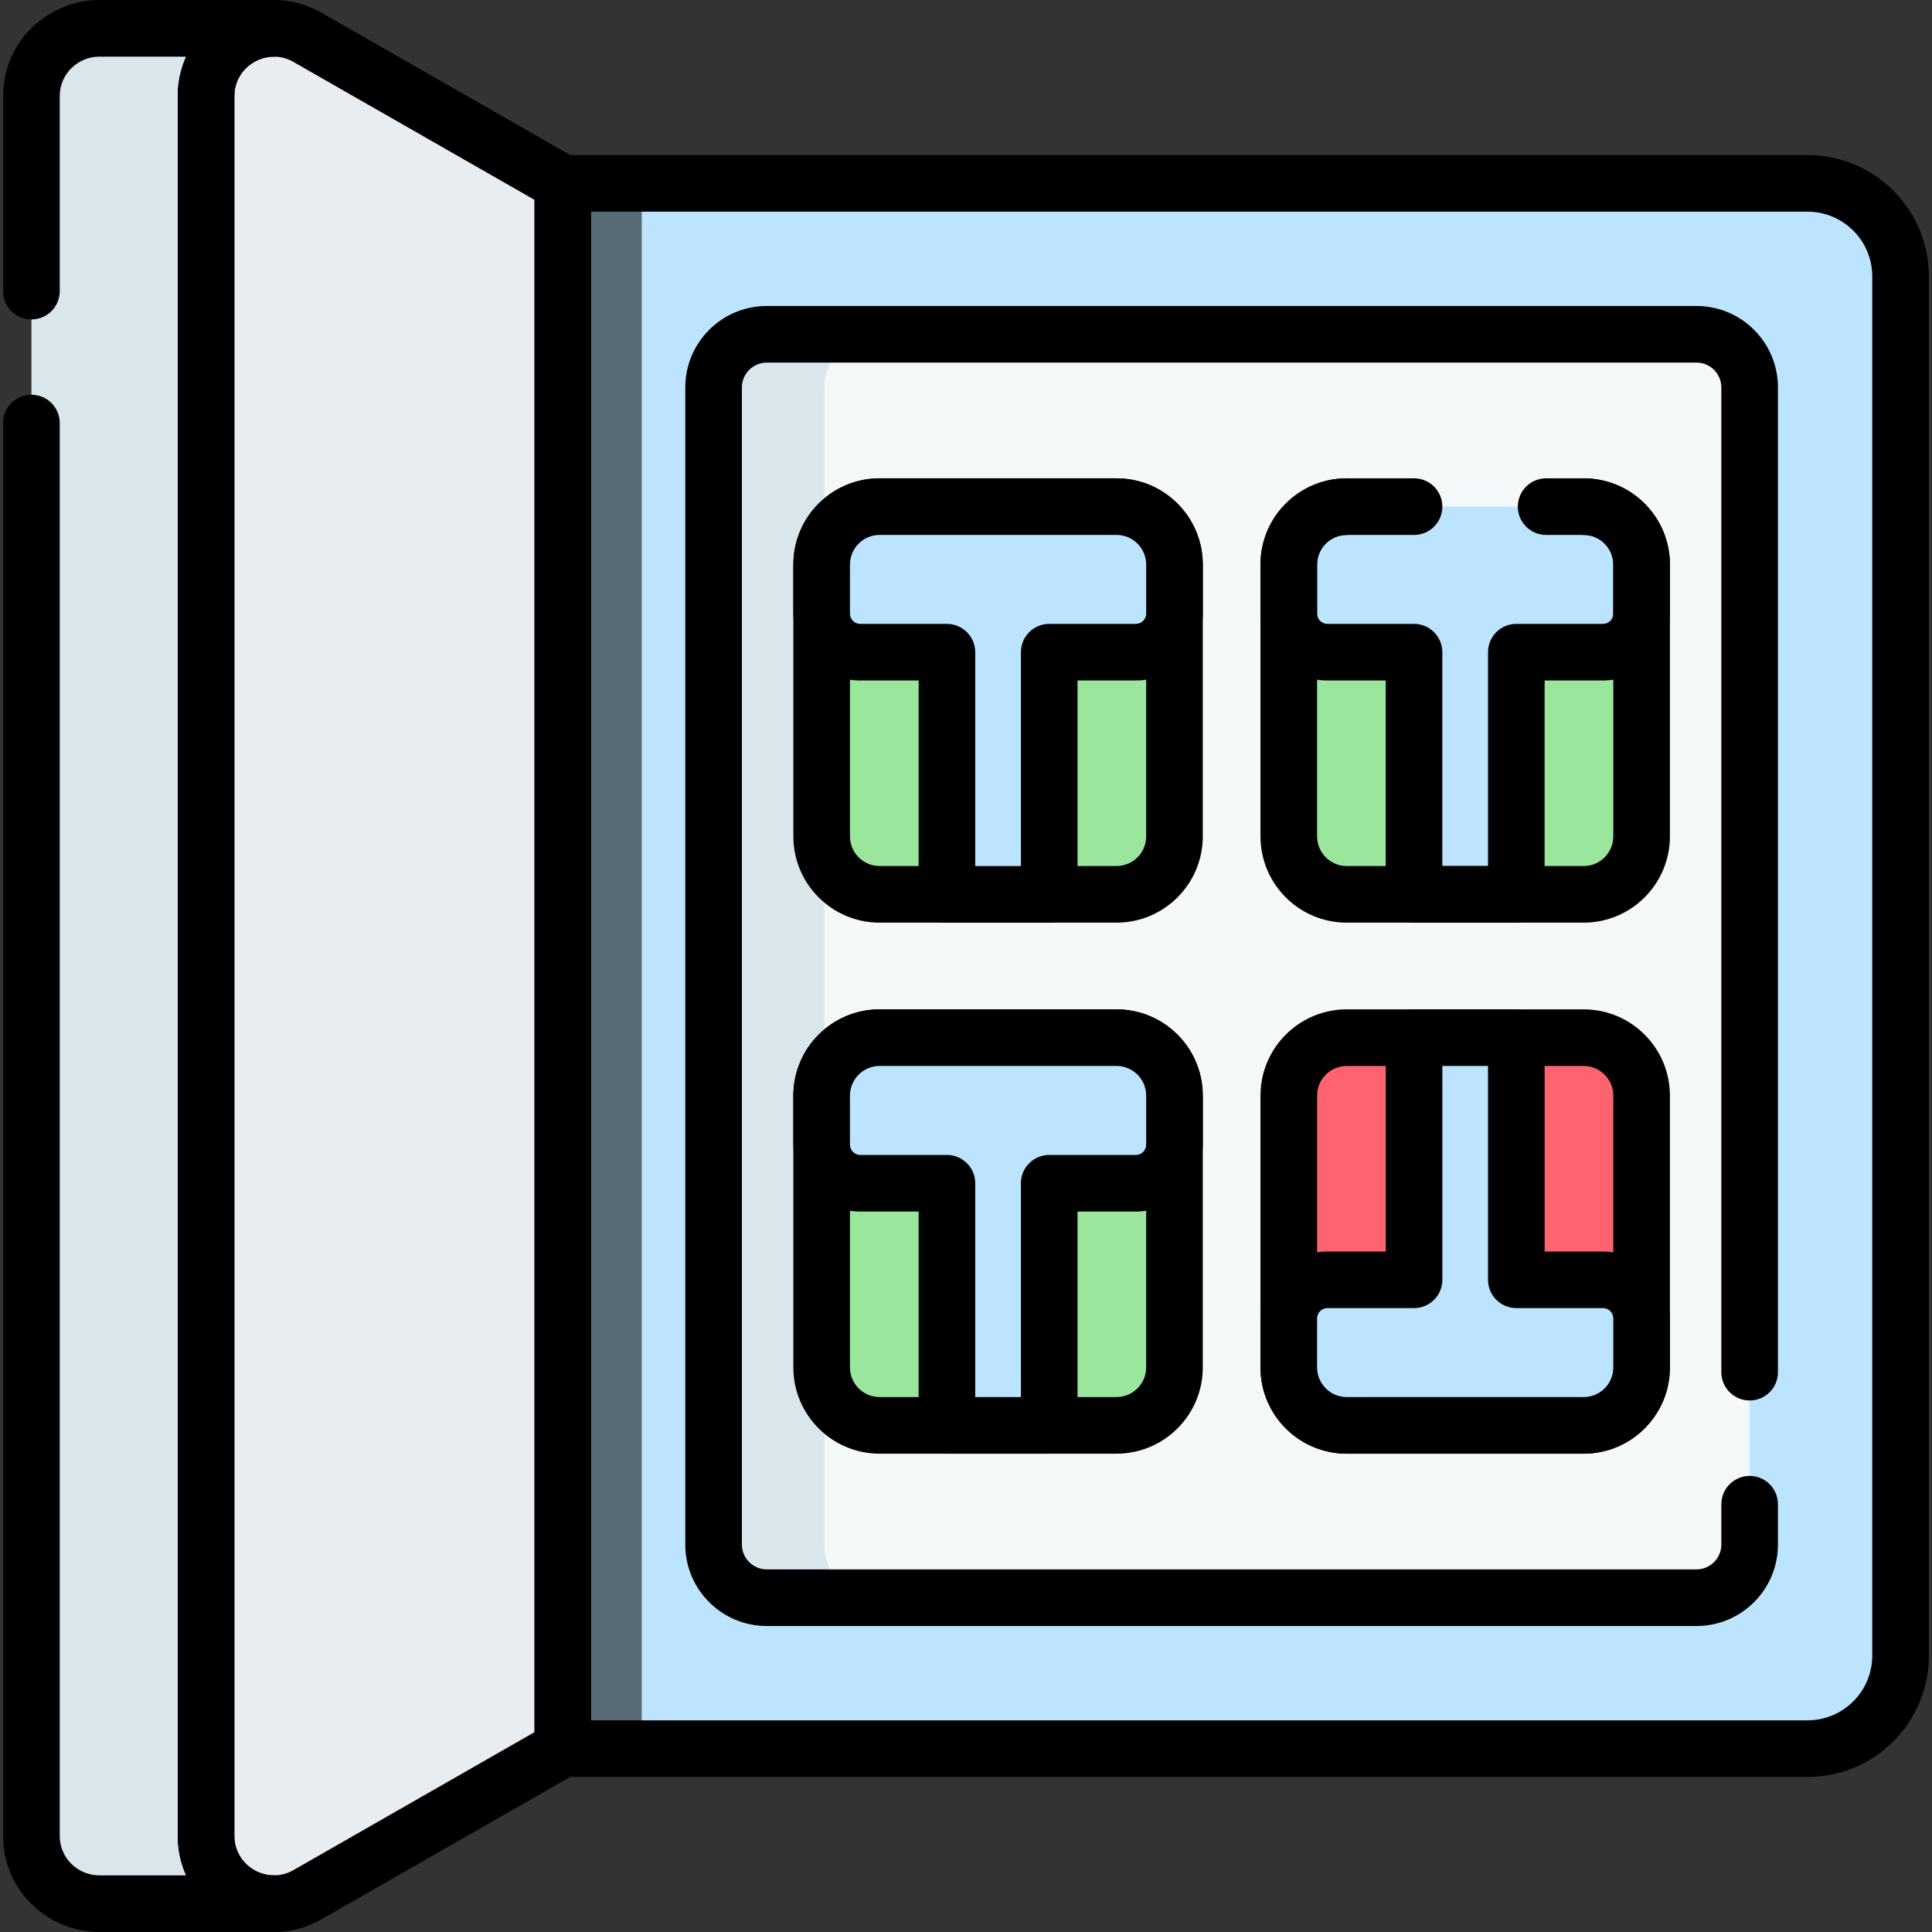 <svg width="50" height="50" viewBox="0 0 50 50" fill="none" xmlns="http://www.w3.org/2000/svg">
<rect x="0" y="0" width="50" height="50" fill="#333333" stroke="none"/>
<g clip-path="url(#clip0_2179_1354)">
<path d="M14.562 45.255H46.778C48.108 45.255 49.186 44.176 49.186 42.846V7.154C49.186 5.824 48.108 4.745 46.778 4.745H14.562V45.255Z" fill="#BCE4FF"/>
<path d="M16.61 4.745H14.562V45.255H16.61V4.745Z" fill="#596C76"/>
<path fill-rule="evenodd" clip-rule="evenodd" d="M13.83 4.745C13.83 4.341 14.158 4.013 14.562 4.013H46.778C48.512 4.013 49.919 5.419 49.919 7.154V42.846C49.919 44.581 48.512 45.987 46.778 45.987H14.562C14.158 45.987 13.83 45.659 13.83 45.255V4.745ZM15.295 5.478V44.522H46.778C47.703 44.522 48.454 43.772 48.454 42.846V7.154C48.454 6.228 47.703 5.478 46.778 5.478H15.295Z" fill="black"/>
<path d="M18.468 39.973V10.027C18.468 9.267 19.084 8.652 19.844 8.652H43.905C44.664 8.652 45.28 9.267 45.28 10.027V39.973C45.28 40.733 44.664 41.348 43.905 41.348H19.844C19.084 41.348 18.468 40.733 18.468 39.973Z" fill="#F5F8F9"/>
<path d="M22.71 41.348H19.844C19.085 41.348 18.469 40.732 18.469 39.972V10.027C18.469 9.267 19.085 8.652 19.844 8.652H22.71C21.95 8.652 21.334 9.267 21.334 10.027V39.972C21.334 40.732 21.95 41.348 22.71 41.348Z" fill="#D9E7EC"/>
<path fill-rule="evenodd" clip-rule="evenodd" d="M19.844 9.384C19.489 9.384 19.2 9.672 19.2 10.027V39.973C19.2 40.328 19.489 40.616 19.844 40.616H43.904C44.26 40.616 44.548 40.328 44.548 39.973V38.93C44.548 38.525 44.876 38.197 45.281 38.197C45.685 38.197 46.013 38.525 46.013 38.93V39.973C46.013 41.137 45.069 42.081 43.904 42.081H19.844C18.68 42.081 17.735 41.137 17.735 39.973V10.027C17.735 8.863 18.68 7.919 19.844 7.919H43.904C45.069 7.919 46.013 8.863 46.013 10.027V35.512C46.013 35.916 45.685 36.244 45.281 36.244C44.876 36.244 44.548 35.916 44.548 35.512V10.027C44.548 9.672 44.26 9.384 43.904 9.384H19.844Z" fill="black"/>
<path d="M7.089 49.267H2.571C1.654 49.267 0.814 48.534 0.814 47.511V2.49C0.814 1.466 1.654 0.733 2.571 0.733H7.089C6.301 0.733 7.112 2.674 6.922 3.477C6.891 3.608 6.875 3.746 6.875 3.889L7.382 46.433C7.382 46.577 7.399 46.715 7.43 46.846C7.619 47.648 6.301 49.267 7.089 49.267Z" fill="#D9E7EC"/>
<path d="M14.562 45.255L7.959 49.033C6.789 49.703 5.333 48.858 5.333 47.51V2.49C5.333 1.142 6.789 0.297 7.959 0.967L14.562 4.745V45.255Z" fill="#E8EDF2"/>
<path fill-rule="evenodd" clip-rule="evenodd" d="M7.595 1.603C6.914 1.212 6.065 1.705 6.065 2.49V47.51C6.065 48.295 6.914 48.788 7.595 48.398L13.83 44.83V5.17L7.595 1.603ZM8.323 0.331C6.665 -0.618 4.6 0.579 4.6 2.49V47.51C4.6 49.421 6.665 50.618 8.323 49.669L14.926 45.89C15.154 45.76 15.295 45.517 15.295 45.255V4.745C15.295 4.483 15.154 4.24 14.926 4.11L8.323 0.331C8.323 0.331 8.323 0.331 8.323 0.331Z" fill="black"/>
<path fill-rule="evenodd" clip-rule="evenodd" d="M0.081 2.49C0.081 1.034 1.278 0.001 2.571 0.001H7.089C7.494 0.001 7.821 0.329 7.821 0.733C7.821 1.138 7.494 1.466 7.089 1.466C6.626 1.466 6.201 1.788 6.093 2.246L6.092 2.248C6.075 2.323 6.065 2.403 6.065 2.49V47.511C6.065 47.597 6.075 47.678 6.092 47.753L6.093 47.755C6.201 48.213 6.626 48.535 7.089 48.535C7.494 48.535 7.821 48.863 7.821 49.268C7.821 49.672 7.494 50 7.089 50H2.571C1.278 50 0.081 48.967 0.081 47.511V10.948C0.081 10.544 0.409 10.216 0.814 10.216C1.218 10.216 1.546 10.544 1.546 10.948V47.511C1.546 48.101 2.029 48.535 2.571 48.535H4.818C4.755 48.395 4.704 48.247 4.667 48.092C4.623 47.905 4.6 47.711 4.6 47.511V2.49C4.6 2.29 4.623 2.096 4.667 1.909C4.704 1.754 4.755 1.606 4.818 1.466H2.571C2.029 1.466 1.546 1.9 1.546 2.49V7.534C1.546 7.939 1.218 8.267 0.814 8.267C0.409 8.267 0.081 7.939 0.081 7.534V2.49Z" fill="black"/>
<path d="M30.395 15.879V21.646C30.395 22.474 29.723 23.146 28.895 23.146H22.764C21.936 23.146 21.264 22.474 21.264 21.646V15.879C21.264 15.05 21.936 14.379 22.764 14.379H28.895C29.723 14.379 30.395 15.05 30.395 15.879Z" fill="#9BE69D"/>
<path fill-rule="evenodd" clip-rule="evenodd" d="M22.764 13.844C22.34 13.844 21.997 14.187 21.997 14.611V21.645C21.997 22.069 22.341 22.413 22.764 22.413H28.895C29.319 22.413 29.663 22.069 29.663 21.645V14.611C29.663 14.187 29.319 13.844 28.895 13.844H22.764ZM20.532 14.611C20.532 13.377 21.532 12.379 22.764 12.379H28.895C30.127 12.379 31.128 13.377 31.128 14.611V21.645C31.128 22.878 30.128 23.878 28.895 23.878H22.764C21.532 23.878 20.532 22.878 20.532 21.645V14.611Z" fill="black"/>
<path d="M30.395 14.611C30.395 13.782 29.723 13.111 28.895 13.111H22.764C21.936 13.111 21.264 13.782 21.264 14.611V15.879C21.264 16.431 21.712 16.879 22.264 16.879H24.506V23.145H27.153V16.879H29.395C29.948 16.879 30.395 16.431 30.395 15.879V14.611H30.395Z" fill="#BCE4FF"/>
<path fill-rule="evenodd" clip-rule="evenodd" d="M20.532 14.611C20.532 13.377 21.532 12.379 22.764 12.379H28.895C30.122 12.379 31.119 13.37 31.128 14.597C31.128 14.602 31.128 14.607 31.128 14.611V15.879C31.128 16.836 30.352 17.611 29.395 17.611H27.886V23.145C27.886 23.55 27.558 23.878 27.153 23.878H24.506C24.102 23.878 23.774 23.55 23.774 23.145V17.611H22.264C21.308 17.611 20.532 16.836 20.532 15.879V14.611ZM29.663 14.624C29.663 14.62 29.663 14.616 29.663 14.611C29.663 14.187 29.319 13.844 28.895 13.844H22.764C22.34 13.844 21.997 14.187 21.997 14.611V15.879C21.997 16.027 22.116 16.147 22.264 16.147H24.506C24.911 16.147 25.239 16.474 25.239 16.879V22.413H26.421V16.879C26.421 16.474 26.749 16.146 27.153 16.146H29.395C29.543 16.146 29.663 16.027 29.663 15.879V14.624Z" fill="black"/>
<path d="M42.484 15.879V21.645C42.484 22.474 41.812 23.145 40.984 23.145H34.853C34.025 23.145 33.353 22.474 33.353 21.645V15.879C33.353 15.05 34.025 14.379 34.853 14.379H40.984C41.812 14.379 42.484 15.05 42.484 15.879Z" fill="#9BE69D"/>
<path d="M42.484 14.611C42.484 13.782 41.812 13.111 40.984 13.111H34.853C34.025 13.111 33.353 13.782 33.353 14.611V15.879C33.353 16.431 33.801 16.879 34.353 16.879H36.595V23.145H39.242V16.879H41.484C42.037 16.879 42.484 16.431 42.484 15.879V14.611H42.484Z" fill="#BCE4FF"/>
<path fill-rule="evenodd" clip-rule="evenodd" d="M34.854 13.844C34.43 13.844 34.086 14.187 34.086 14.611V15.879C34.086 16.027 34.206 16.146 34.354 16.146H36.595C36.999 16.146 37.327 16.474 37.327 16.879V22.413H38.51V16.879C38.51 16.474 38.838 16.146 39.242 16.146H41.485C41.632 16.146 41.752 16.027 41.752 15.879V14.611C41.752 14.187 41.408 13.844 40.985 13.844H40.014C39.609 13.844 39.281 13.516 39.281 13.111C39.281 12.707 39.609 12.379 40.014 12.379H40.985C42.217 12.379 43.217 13.377 43.217 14.611V15.879C43.217 16.837 42.44 17.611 41.485 17.611H39.975V23.145C39.975 23.55 39.647 23.878 39.242 23.878H36.595C36.19 23.878 35.862 23.55 35.862 23.145V17.611H34.354C33.397 17.611 32.621 16.836 32.621 15.879V14.611C32.621 13.377 33.621 12.379 34.854 12.379H36.596C37 12.379 37.328 12.707 37.328 13.111C37.328 13.516 37 13.844 36.596 13.844H34.854Z" fill="black"/>
<path fill-rule="evenodd" clip-rule="evenodd" d="M34.853 13.844C34.43 13.844 34.086 14.187 34.086 14.611V21.645C34.086 22.069 34.43 22.413 34.853 22.413H40.984C41.408 22.413 41.752 22.069 41.752 21.645V14.611C41.752 14.187 41.408 13.844 40.984 13.844C40.58 13.844 40.252 13.516 40.252 13.111C40.252 12.707 40.58 12.379 40.984 12.379C42.217 12.379 43.217 13.377 43.217 14.611V21.645C43.217 22.878 42.217 23.878 40.984 23.878H34.853C33.621 23.878 32.621 22.878 32.621 21.645V14.611C32.621 13.377 33.621 12.379 34.853 12.379C35.258 12.379 35.586 12.707 35.586 13.111C35.586 13.516 35.258 13.844 34.853 13.844Z" fill="black"/>
<path d="M30.395 29.622V35.389C30.395 36.217 29.723 36.889 28.895 36.889H22.764C21.936 36.889 21.264 36.217 21.264 35.389V29.622C21.264 28.793 21.936 28.122 22.764 28.122H28.895C29.723 28.122 30.395 28.793 30.395 29.622Z" fill="#9BE69D"/>
<path fill-rule="evenodd" clip-rule="evenodd" d="M22.764 27.587C22.34 27.587 21.997 27.93 21.997 28.355V35.389C21.997 35.812 22.341 36.156 22.764 36.156H28.895C29.319 36.156 29.663 35.812 29.663 35.389V28.355C29.663 27.93 29.319 27.587 28.895 27.587C28.895 27.587 28.895 27.587 28.895 27.587H22.764ZM20.532 28.355C20.532 27.121 21.532 26.122 22.764 26.122H28.895C30.127 26.122 31.128 27.12 31.128 28.355V35.389C31.128 36.621 30.128 37.621 28.895 37.621H22.764C21.532 37.621 20.532 36.621 20.532 35.389V28.355Z" fill="black"/>
<path d="M30.395 28.355C30.395 27.525 29.723 26.855 28.895 26.855H22.764C21.936 26.855 21.264 27.525 21.264 28.355V29.622C21.264 30.174 21.712 30.622 22.264 30.622H24.506V36.889H27.153V30.622H29.395C29.948 30.622 30.395 30.174 30.395 29.622V28.355H30.395Z" fill="#BCE4FF"/>
<path fill-rule="evenodd" clip-rule="evenodd" d="M20.532 28.355C20.532 27.121 21.532 26.122 22.764 26.122H28.895C30.122 26.122 31.119 27.113 31.128 28.34C31.128 28.345 31.128 28.35 31.128 28.355V29.622C31.128 30.579 30.352 31.355 29.395 31.355H27.886V36.889C27.886 37.293 27.558 37.621 27.153 37.621H24.506C24.102 37.621 23.774 37.293 23.774 36.889V31.355H22.264C21.308 31.355 20.532 30.579 20.532 29.622V28.355ZM29.663 28.367C29.663 28.363 29.663 28.358 29.663 28.355C29.663 27.93 29.319 27.587 28.895 27.587H22.764C22.34 27.587 21.997 27.93 21.997 28.355V29.622C21.997 29.77 22.116 29.89 22.264 29.89H24.506C24.911 29.89 25.239 30.218 25.239 30.622V36.156H26.421V30.622C26.421 30.218 26.749 29.89 27.153 29.89H29.395C29.543 29.89 29.663 29.77 29.663 29.622V28.367Z" fill="black"/>
<path d="M33.353 34.121V28.355C33.353 27.526 34.025 26.855 34.853 26.855H40.984C41.812 26.855 42.484 27.526 42.484 28.355V34.121C42.484 34.95 41.812 35.621 40.984 35.621H34.853C34.025 35.621 33.353 34.95 33.353 34.121Z" fill="#FE646F"/>
<path fill-rule="evenodd" clip-rule="evenodd" d="M34.853 27.587C34.43 27.587 34.086 27.931 34.086 28.355V35.389C34.086 35.813 34.429 36.156 34.853 36.156H40.984C41.408 36.156 41.752 35.813 41.752 35.389V28.355C41.752 27.931 41.408 27.587 40.984 27.587H34.853ZM32.621 28.355C32.621 27.122 33.621 26.122 34.853 26.122H40.984C42.217 26.122 43.217 27.122 43.217 28.355V35.389C43.217 36.623 42.217 37.621 40.984 37.621H34.853C33.621 37.621 32.621 36.623 32.621 35.389V28.355Z" fill="black"/>
<path d="M33.353 35.389C33.353 36.218 34.025 36.889 34.853 36.889H40.984C41.812 36.889 42.484 36.218 42.484 35.389V34.121C42.484 33.569 42.037 33.121 41.484 33.121H39.242V26.855H36.595V33.121H34.353C33.801 33.121 33.353 33.569 33.353 34.121V35.389H33.353Z" fill="#BCE4FF"/>
<path fill-rule="evenodd" clip-rule="evenodd" d="M35.863 26.855C35.863 26.45 36.191 26.122 36.595 26.122H39.242C39.647 26.122 39.975 26.45 39.975 26.855V32.389H41.484C42.441 32.389 43.217 33.164 43.217 34.121V35.389C43.217 36.623 42.217 37.621 40.984 37.621H34.853C33.626 37.621 32.629 36.63 32.621 35.403C32.621 35.398 32.621 35.394 32.621 35.389V34.121C32.621 33.164 33.397 32.389 34.353 32.389H35.863V26.855ZM34.086 35.376C34.086 35.38 34.086 35.385 34.086 35.389C34.086 35.813 34.43 36.156 34.853 36.156H40.984C41.408 36.156 41.752 35.813 41.752 35.389V34.121C41.752 33.973 41.632 33.853 41.484 33.853H39.242C38.838 33.853 38.51 33.526 38.51 33.121V27.587H37.328V33.121C37.328 33.526 37 33.853 36.595 33.853H34.353C34.206 33.853 34.086 33.973 34.086 34.121V35.376Z" fill="black"/>
</g>
<defs>
<clipPath id="clip0_2179_1354">
<rect width="50" height="50" fill="white"/>
</clipPath>
</defs>
</svg>
